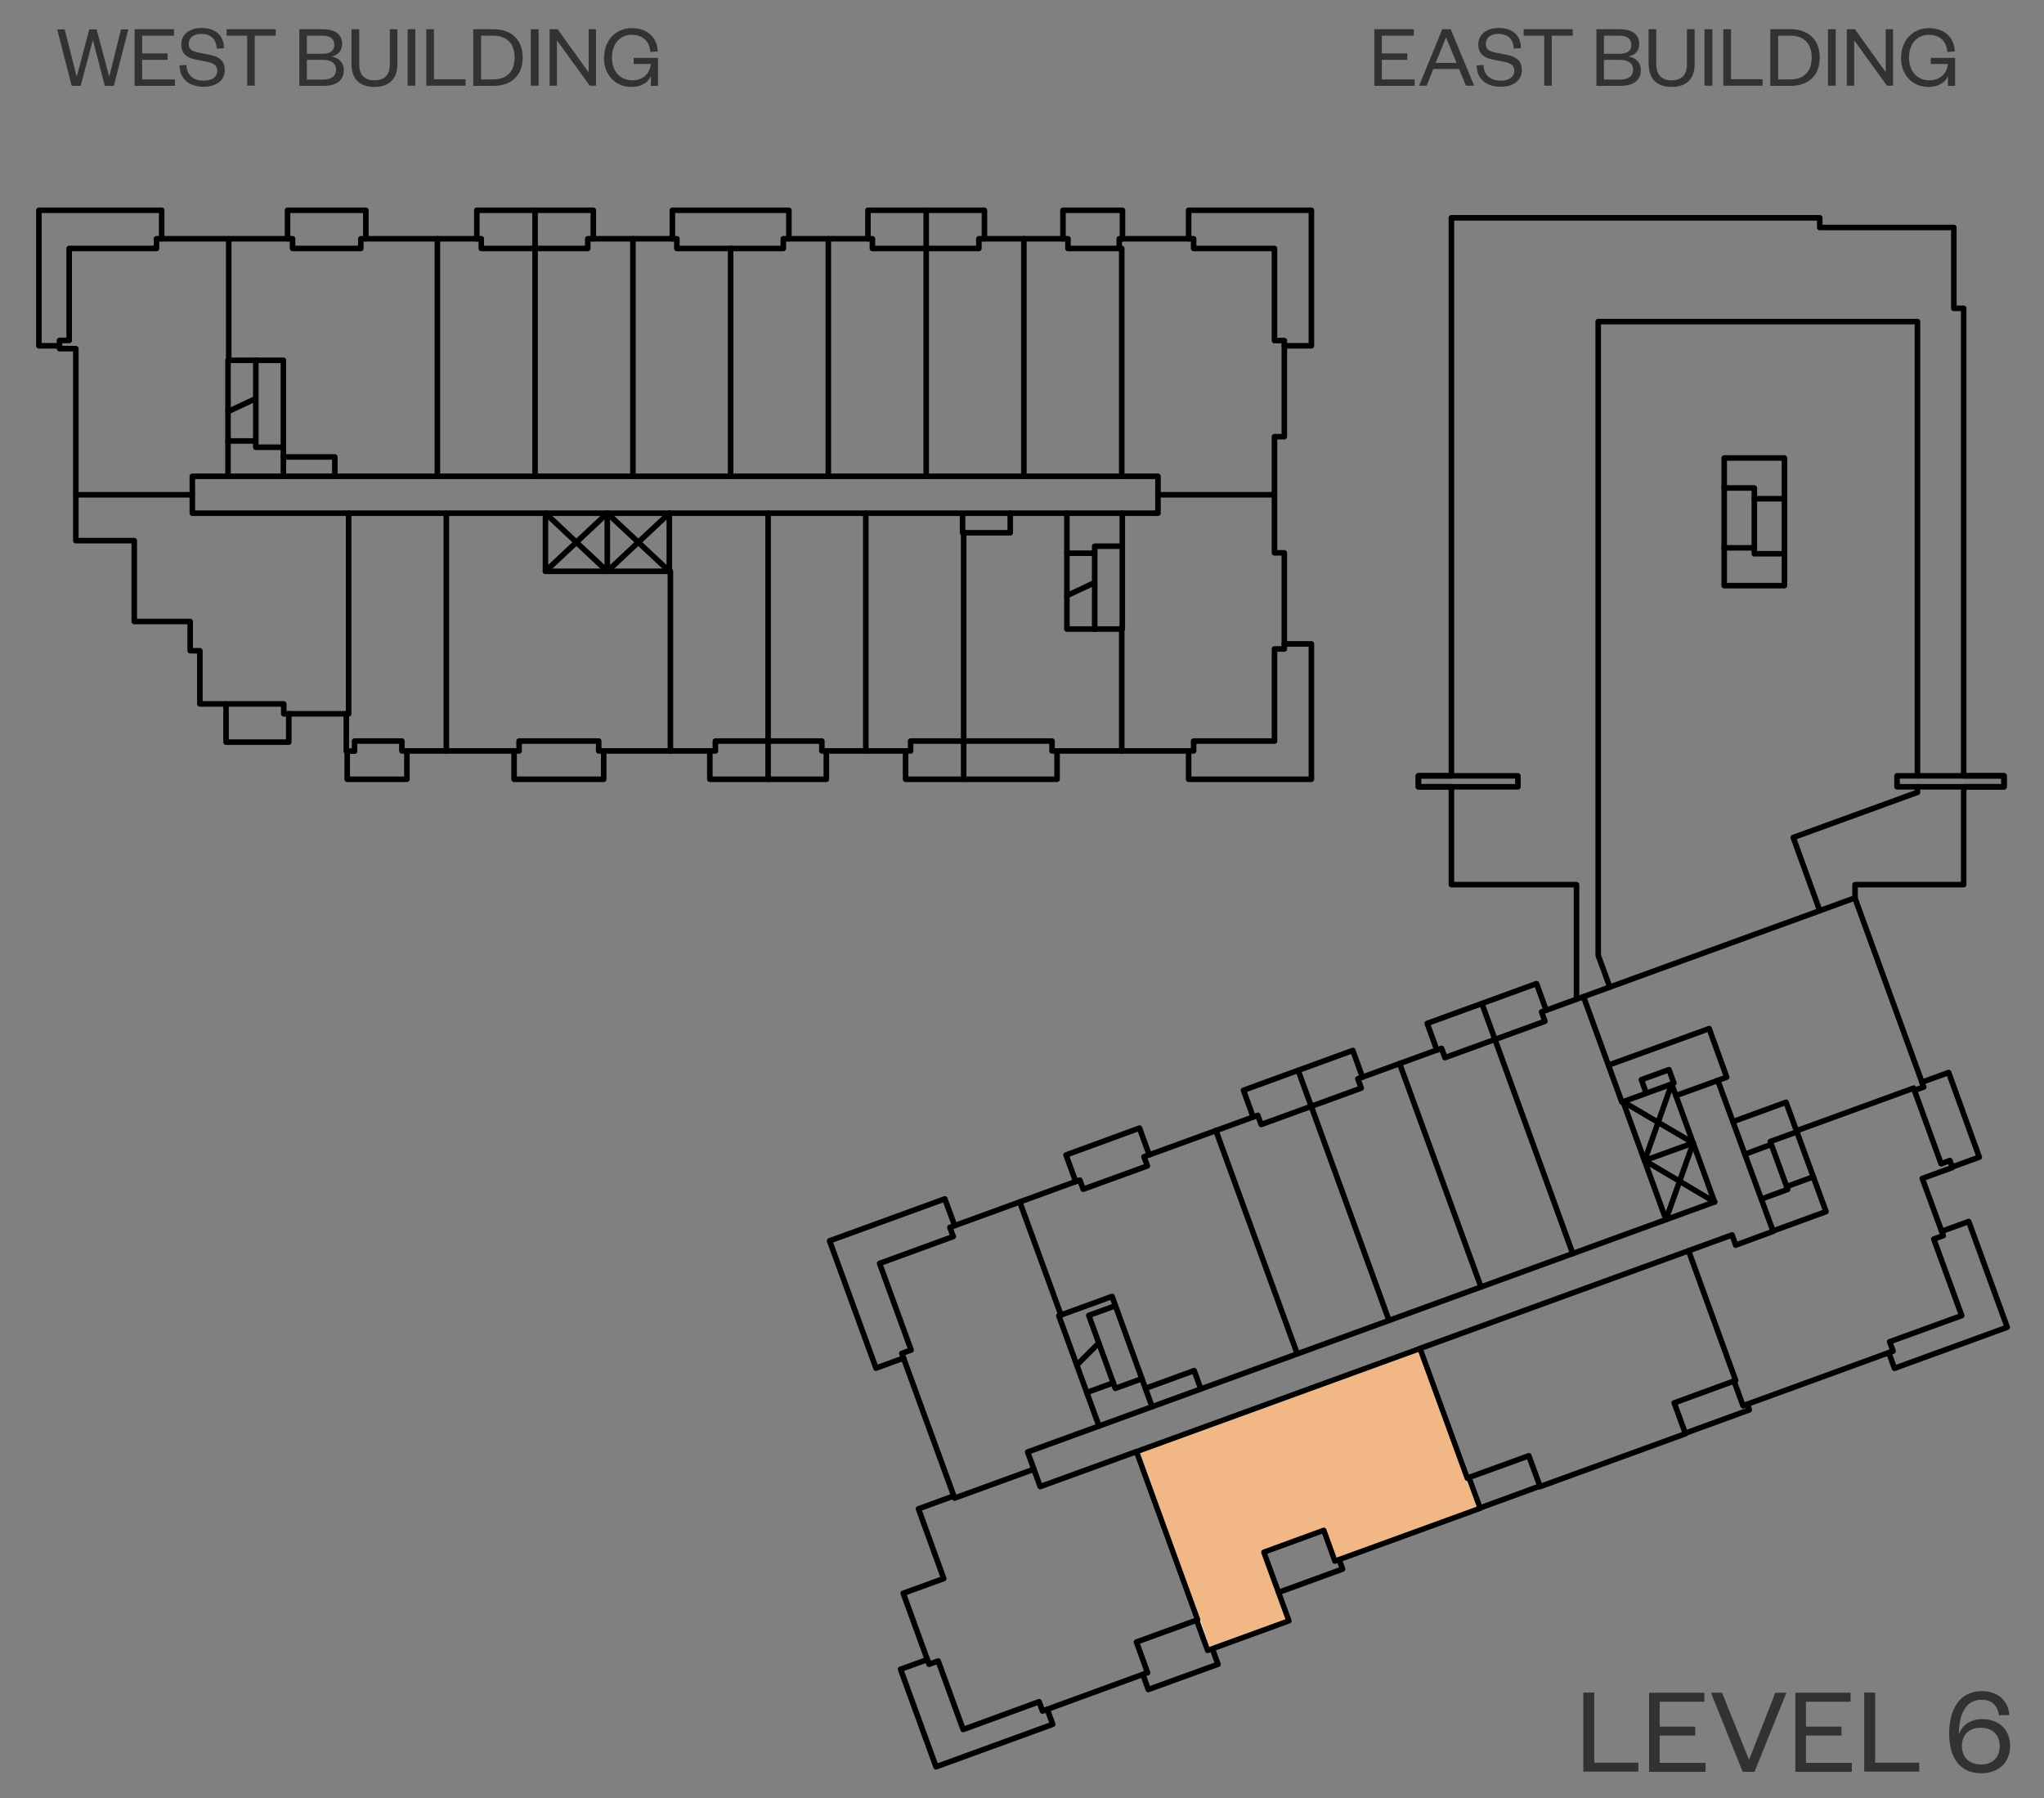 <?xml version="1.0" encoding="UTF-8"?><svg xmlns="http://www.w3.org/2000/svg" xmlns:xlink="http://www.w3.org/1999/xlink" viewBox="0 0 114.03 100.3"><rect x="0" y="0" width="114.03" height="100.3" fill="#808080" stroke="none"/><defs><style>.cls-1{clip-path:url(#clippath-2);}.cls-2{isolation:isolate;}.cls-3{stroke:#ebebec;}.cls-3,.cls-4{stroke-width:.31px;}.cls-3,.cls-4,.cls-5,.cls-6{fill:none;}.cls-3,.cls-4,.cls-6{stroke-linecap:round;stroke-linejoin:round;}.cls-7{clip-path:url(#clippath-7);}.cls-8{clip-path:url(#clippath-1);}.cls-9{clip-path:url(#clippath-4);}.cls-4,.cls-6{stroke:#000;}.cls-10{fill:#f1b784;fill-rule:evenodd;}.cls-11{clip-path:url(#clippath);}.cls-12{clip-path:url(#clippath-3);}.cls-13{clip-path:url(#clippath-5);}.cls-14{fill:#333132;}.cls-15{mix-blend-mode:multiply;}.cls-6{stroke-width:.47px;}</style><clipPath id="clippath"><rect class="cls-5" x="-1093.67" y="-675.16" width="1224" height="792"/></clipPath><clipPath id="clippath-1"><rect class="cls-5" x="-1093.67" y="-675.16" width="1224" height="792"/></clipPath><clipPath id="clippath-2"><rect class="cls-5" x="-1093.67" y="-675.16" width="1224" height="792"/></clipPath><clipPath id="clippath-3"><rect class="cls-5" x="-1055.07" y="-528.68" width="592.04" height="453.44"/></clipPath><clipPath id="clippath-4"><rect class="cls-5" x="-1054.07" y="-527.68" width="590.04" height="451.44"/></clipPath><clipPath id="clippath-5"><rect class="cls-5" x="-417.49" y="-527.68" width="532.94" height="451.44"/></clipPath><clipPath id="clippath-7"><rect class="cls-5" x="-13.67" y="-2.66" width="136.66" height="109.5"/></clipPath></defs><g class="cls-2"><g id="Layer_1"><g class="cls-11"><g class="cls-8"><g><path class="cls-14" d="M88.94,94.42v3.91h2.46v.5h-3.07v-4.41h.61Z"/><path class="cls-14" d="M95.15,98.84h-3.15v-4.41h3.08v.5h-2.49v1.39h1.98v.5h-1.98v1.52h2.56v.5Z"/><path class="cls-14" d="M97.22,98.84l-1.77-4.41h.62l1.49,3.71h.03l1.45-3.71h.62l-1.78,4.41h-.66Z"/><path class="cls-14" d="M103.31,98.84h-3.15v-4.41h3.08v.5h-2.49v1.39h1.98v.5h-1.98v1.52h2.56v.5Z"/><path class="cls-14" d="M104.61,94.42v3.91h2.46v.5h-3.07v-4.41h.61Z"/><path class="cls-14" d="M109.27,96.8c.15-.51,.6-.9,1.32-.9,.95,0,1.55,.62,1.55,1.49,0,.91-.62,1.53-1.61,1.53-1.18,0-1.79-.85-1.79-2.21s.58-2.37,1.82-2.37c.88,0,1.46,.5,1.54,1.33l-.58,.02c-.08-.52-.37-.87-.97-.87-.9,0-1.28,.82-1.27,1.97Zm1.25,1.63c.65,0,1.04-.41,1.04-1.02s-.39-1.03-1.06-1.03-1.05,.41-1.05,1.03,.41,1.02,1.07,1.02Z"/></g></g><g class="cls-1"><g class="cls-15"><g class="cls-12"><g class="cls-9"><rect class="cls-6" x="-1105.32" y="-712.25" width="1356.6" height="877.8"/></g></g></g></g><g class="cls-13"><rect class="cls-6" x="-1172.23" y="-712.25" width="1356.6" height="877.8"/></g><polygon class="cls-10" points="79.23 75.22 63.4 80.98 66.82 90.36 67.37 92.06 71.92 90.42 70.51 86.59 73.85 85.37 74.47 87.09 82.58 84.14 81.96 82.42 81.86 82.46 79.23 75.22"/><polygon class="cls-3" points="79.22 75.22 63.4 80.98 66.81 90.36 67.37 92.06 71.91 90.42 70.51 86.59 73.85 85.37 74.47 87.09 82.58 84.14 81.95 82.42 81.86 82.46 79.22 75.22"/><line class="cls-4" x1="33.88" y1="31.87" x2="33.88" y2="28.63"/><polyline class="cls-4" points="37.34 31.87 33.88 28.63 30.43 31.87"/><polyline class="cls-4" points="37.34 28.63 33.88 31.87 30.43 28.63"/><line class="cls-4" x1="91.75" y1="64.74" x2="94.46" y2="63.76"/><polyline class="cls-4" points="92.94 68.03 94.46 63.76 90.55 61.46"/><polyline class="cls-4" points="95.65 67.05 91.75 64.74 93.26 60.47"/><polyline class="cls-4" points="89.81 55.07 89.16 53.29 89.16 17.94 106.97 17.94 106.97 43.28"/><polyline class="cls-4" points="106.97 43.89 106.97 44.2 100.04 46.72 101.52 50.8"/><polyline class="cls-4" points="3.32 19.29 2.17 19.29 2.17 11.73 9.02 11.73 9.02 13.32"/><polyline class="cls-4" points="16.04 13.32 16.04 11.73 20.41 11.73 20.41 13.32"/><polyline class="cls-4" points="26.6 13.32 26.6 11.73 33.1 11.73 33.1 13.32"/><line class="cls-4" x1="29.85" y1="11.73" x2="29.85" y2="13.86"/><polyline class="cls-4" points="37.51 13.32 37.51 11.73 44.01 11.73 44.01 13.32"/><polyline class="cls-4" points="48.42 13.32 48.42 11.73 54.92 11.73 54.92 13.32"/><line class="cls-4" x1="51.67" y1="13.86" x2="51.67" y2="11.73"/><polyline class="cls-4" points="59.3 13.32 59.3 11.73 62.62 11.73 62.62 13.32"/><polyline class="cls-4" points="66.31 13.32 66.31 11.73 73.16 11.73 73.16 19.29 71.65 19.29"/><polyline class="cls-4" points="71.65 35.92 73.16 35.92 73.16 43.47 66.31 43.47 66.31 41.89"/><polyline class="cls-4" points="58.97 41.89 58.97 43.47 50.52 43.47 50.52 41.89"/><line class="cls-4" x1="53.76" y1="41.34" x2="53.76" y2="43.47"/><polyline class="cls-4" points="46.1 41.89 46.1 43.47 39.6 43.47 39.6 41.89"/><line class="cls-4" x1="42.85" y1="41.34" x2="42.85" y2="43.47"/><polyline class="cls-4" points="33.68 41.89 33.68 43.47 28.68 43.47 28.68 41.89"/><polyline class="cls-4" points="22.7 41.89 22.7 43.47 19.37 43.47 19.37 41.9"/><polyline class="cls-4" points="16.11 39.82 16.11 41.4 12.61 41.4 12.61 39.27"/><polyline class="cls-4" points="15.81 24.95 14.27 24.95 14.27 20.1"/><line class="cls-4" x1="14.27" y1="24.6" x2="12.72" y2="24.6"/><line class="cls-4" x1="12.72" y1="22.96" x2="14.26" y2="22.24"/><polyline class="cls-4" points="62.61 30.47 61.07 30.47 61.07 35.1"/><line class="cls-4" x1="59.52" y1="33.23" x2="61.07" y2="32.5"/><line class="cls-4" x1="59.52" y1="30.86" x2="61.07" y2="30.86"/><polyline class="cls-4" points="87.95 55.74 87.95 49.35 80.97 49.35 80.97 43.89 79.13 43.89 79.13 43.28 80.97 43.28 80.97 35.46 80.97 29.52 80.97 24.19 80.97 21.35 80.97 12.15 101.52 12.15 101.52 12.69 109 12.69 109 17.2 109.55 17.2 109.55 25.03 109.55 28.61 109.55 32.62 109.55 35.46 109.55 43.28 111.8 43.28 111.8 43.89 109.55 43.89 109.55 49.35 103.49 49.35 103.49 50.14"/><polyline class="cls-4" points="58.42 95.35 58.73 96.19 52.22 98.56 50.24 93.12 51.73 92.58"/><polyline class="cls-4" points="50.41 75.76 48.87 76.32 46.28 69.22 52.71 66.88 53.26 68.37"/><polyline class="cls-4" points="60.01 65.91 59.47 64.43 63.57 62.93 64.11 64.42"/><polyline class="cls-4" points="69.91 62.31 69.37 60.82 75.47 58.6 76.01 60.09"/><line class="cls-4" x1="72.42" y1="59.71" x2="73.15" y2="61.71"/><polyline class="cls-4" points="80.16 58.58 79.62 57.09 85.72 54.87 86.26 56.36"/><line class="cls-4" x1="82.67" y1="55.98" x2="83.4" y2="57.98"/><polyline class="cls-4" points="107.22 60.37 108.71 59.83 110.42 64.55 108.91 65.1"/><polyline class="cls-4" points="67.64 91.99 67.95 92.84 64.06 94.25 63.76 93.41"/><line class="cls-4" x1="98.82" y1="63.84" x2="97.34" y2="64.39"/><polyline class="cls-4" points="100.25 63.14 98.76 63.68 99.73 66.35 98.26 66.89"/><line class="cls-4" x1="99.68" y1="66.19" x2="101.16" y2="65.65"/><polyline class="cls-4" points="62.09 72.89 60.74 73.38 62.22 77.45 63.71 76.91"/><line class="cls-4" x1="60.63" y1="77.68" x2="62.11" y2="77.14"/><line class="cls-4" x1="61.3" y1="74.92" x2="60.07" y2="76.15"/><polyline class="cls-4" points="99.55 30.89 97.87 30.89 97.87 27.22 96.19 27.22"/><line class="cls-4" x1="99.55" y1="27.82" x2="97.87" y2="27.82"/><line class="cls-4" x1="96.19" y1="30.56" x2="97.87" y2="30.56"/><rect class="cls-4" x="105.83" y="43.28" width="5.97" height=".61"/><rect class="cls-4" x="79.13" y="43.28" width="5.55" height=".61"/><polyline class="cls-4" points="108.32 68.69 109.83 68.14 111.98 74.04 105.69 76.33 105.37 75.46"/><polyline class="cls-4" points="94.02 79.95 97.59 78.65 97.48 78.33"/><line class="cls-4" x1="82.57" y1="84.12" x2="85.91" y2="82.9"/><polyline class="cls-4" points="74.71 87.01 74.9 87.53 71.33 88.83"/><polygon class="cls-4" points="3.32 19.45 3.32 18.99 3.86 18.99 3.86 13.86 8.73 13.86 8.73 13.32 16.32 13.32 16.32 13.86 20.13 13.86 20.13 13.32 26.85 13.32 26.85 13.86 32.79 13.86 32.79 13.32 37.76 13.32 37.76 13.86 43.7 13.86 43.7 13.32 48.67 13.32 48.67 13.86 54.61 13.86 54.61 13.32 59.58 13.32 59.58 13.86 62.44 13.86 62.44 13.32 66.59 13.32 66.59 13.86 71.1 13.86 71.1 19 71.65 19 71.65 24.36 71.1 24.36 71.1 30.84 71.65 30.84 71.65 36.2 71.1 36.2 71.1 41.34 66.59 41.34 66.59 41.89 58.69 41.89 58.69 41.34 50.8 41.34 50.8 41.89 45.85 41.89 45.85 41.34 39.91 41.34 39.91 41.89 33.4 41.89 33.4 41.34 28.96 41.34 28.96 41.89 22.42 41.89 22.42 41.34 19.78 41.34 19.78 41.9 19.32 41.9 19.32 39.82 15.83 39.82 15.83 39.27 11.15 39.27 11.15 36.3 10.61 36.3 10.61 34.67 7.49 34.67 7.49 30.16 4.23 30.16 4.23 19.45 3.32 19.45"/><rect class="cls-4" x="10.73" y="26.57" width="53.87" height="2.06"/><line class="cls-4" x1="10.73" y1="27.6" x2="4.23" y2="27.6"/><polyline class="cls-4" points="19.45 28.63 19.45 39.82 19.32 39.82"/><line class="cls-4" x1="24.9" y1="28.63" x2="24.9" y2="41.89"/><polyline class="cls-4" points="30.43 28.63 30.43 31.87 37.34 31.87 37.34 28.63"/><polyline class="cls-4" points="37.4 41.89 37.4 31.87 37.34 31.87"/><line class="cls-4" x1="42.85" y1="41.34" x2="42.85" y2="28.63"/><line class="cls-4" x1="48.3" y1="41.89" x2="48.3" y2="28.63"/><line class="cls-4" x1="53.76" y1="41.34" x2="53.76" y2="29.72"/><polyline class="cls-4" points="53.7 28.71 53.7 29.72 56.36 29.72 56.36 28.63"/><polyline class="cls-4" points="59.52 28.63 59.52 35.09 62.61 35.09 62.61 28.63"/><line class="cls-4" x1="62.58" y1="41.89" x2="62.58" y2="35.09"/><line class="cls-4" x1="71.1" y1="27.6" x2="64.6" y2="27.6"/><polyline class="cls-4" points="62.58 26.57 62.58 13.86 62.44 13.86"/><line class="cls-4" x1="57.12" y1="26.57" x2="57.12" y2="13.32"/><line class="cls-4" x1="51.67" y1="26.57" x2="51.67" y2="13.86"/><line class="cls-4" x1="46.21" y1="26.57" x2="46.21" y2="13.32"/><line class="cls-4" x1="40.76" y1="26.57" x2="40.76" y2="13.86"/><line class="cls-4" x1="35.31" y1="26.57" x2="35.31" y2="13.32"/><line class="cls-4" x1="29.85" y1="26.57" x2="29.85" y2="13.86"/><line class="cls-4" x1="24.4" y1="26.57" x2="24.4" y2="13.32"/><polyline class="cls-4" points="12.72 26.46 12.72 20.1 15.81 20.1 15.81 26.57"/><polyline class="cls-4" points="18.68 26.57 18.68 25.49 15.81 25.49"/><line class="cls-4" x1="12.76" y1="20.1" x2="12.76" y2="13.32"/><polygon class="cls-4" points="103.48 50.09 107.32 60.64 106.8 60.82 108.29 64.92 108.78 64.74 108.92 65.13 107.24 65.74 108.41 68.93 107.88 69.12 109.44 73.39 105.42 74.85 105.61 75.37 97.24 78.42 96.74 77.04 93.4 78.26 94.03 79.98 85.92 82.93 85.29 81.21 81.95 82.42 82.58 84.14 74.47 87.09 73.85 85.37 70.51 86.59 71.91 90.42 67.37 92.07 66.76 90.38 63.4 91.6 64.02 93.31 58.16 95.45 57.97 94.93 53.73 96.48 52.34 92.66 51.83 92.84 50.39 88.88 52.65 88.06 51.24 84.17 53.21 83.45 50.31 75.5 50.83 75.31 49.07 70.48 53.18 68.98 52.99 68.47 60.24 65.83 60.43 66.34 64.01 65.04 63.82 64.53 70.17 62.22 70.36 62.73 75.94 60.7 75.75 60.18 80.42 58.48 80.61 59 86.19 56.97 86 56.45 103.48 50.09"/><polyline class="cls-4" points="95.65 67.05 93.26 60.47 90.55 61.46 92.94 68.03"/><polyline class="cls-4" points="95.83 60.27 98.92 68.69 96.83 69.46 96.63 68.89 58.03 82.93 57.33 81 95.65 67.05"/><rect class="cls-4" x="96.19" y="25.55" width="3.36" height="7.12"/><polyline class="cls-4" points="96.68 62.57 99.64 61.49 101.87 67.59 98.91 68.67"/><polyline class="cls-4" points="61.31 79.55 59.07 73.4 62.04 72.32 64.27 78.47"/><polyline class="cls-4" points="66.99 77.48 66.62 76.46 63.9 77.45"/><polyline class="cls-4" points="106.8 60.82 106.76 60.7 100.22 63.08"/><polyline class="cls-4" points="53.21 83.45 53.26 83.57 57.68 81.96"/><line class="cls-4" x1="56.89" y1="67.05" x2="59.19" y2="73.36"/><line class="cls-4" x1="67.83" y1="63.06" x2="72.37" y2="75.52"/><line class="cls-4" x1="73.15" y1="61.71" x2="77.49" y2="73.66"/><line class="cls-4" x1="78.08" y1="59.33" x2="82.62" y2="71.79"/><line class="cls-4" x1="83.4" y1="57.98" x2="87.74" y2="69.93"/><polyline class="cls-4" points="88.34 55.6 90.48 61.48 90.55 61.46"/><polyline class="cls-4" points="93.49 61.12 96.33 60.09 95.35 57.38 89.73 59.42"/><polyline class="cls-4" points="93.26 60.47 93.38 60.42 93.11 59.67 91.57 60.23 91.84 60.98"/><polyline class="cls-4" points="96.74 77.04 96.83 77.01 94.2 69.77"/><polyline class="cls-4" points="66.76 90.38 66.81 90.36 63.4 80.98"/><polyline class="cls-4" points="81.95 82.42 81.86 82.46 79.22 75.22"/><g class="cls-7"><rect class="cls-4" x="-391.14" y="-428.24" width="900.29" height="582.54"/></g><g><path class="cls-14" d="M6.08,4.26h.02l.65-2.62h.41l-.81,3.15h-.5l-.66-2.52h-.02l-.67,2.52h-.5l-.81-3.15h.42l.66,2.61h.02l.69-2.61h.41l.7,2.62Z"/><path class="cls-14" d="M9.76,4.79h-2.25V1.63h2.2v.36h-1.78v.99h1.42v.36h-1.42v1.09h1.83v.36Z"/><path class="cls-14" d="M10.4,3.63c.02,.58,.42,.87,.95,.87,.47,0,.77-.2,.77-.55,0-.29-.19-.43-.6-.51l-.62-.12c-.47-.09-.79-.34-.79-.83,0-.55,.44-.93,1.13-.93,.79,0,1.25,.42,1.25,1.13l-.4,.02c-.02-.52-.33-.82-.85-.82-.46,0-.71,.21-.71,.57,0,.31,.21,.41,.57,.48l.57,.11c.58,.11,.87,.36,.87,.87,0,.58-.5,.92-1.18,.92-.78,0-1.34-.42-1.34-1.19l.39-.03Z"/><path class="cls-14" d="M13.79,4.79V1.99h-1.15v-.36h2.74v.36h-1.17v2.79h-.43Z"/><path class="cls-14" d="M18.04,4.79h-1.34V1.63h1.29c.78,0,1.1,.34,1.1,.84,0,.37-.26,.62-.6,.68,.39,.07,.69,.32,.69,.77,0,.55-.4,.87-1.14,.87Zm-.92-1.79h.88c.46,0,.65-.2,.65-.5s-.19-.51-.65-.51h-.88v1.01Zm0,.34v1.1h.91c.47,0,.72-.21,.72-.55s-.25-.55-.72-.55h-.91Z"/><path class="cls-14" d="M19.61,3.58V1.63h.43v1.95c0,.6,.3,.9,.85,.9s.86-.29,.86-.89V1.63h.42v1.95c0,.92-.57,1.27-1.28,1.27s-1.28-.34-1.28-1.27Z"/><path class="cls-14" d="M23.17,1.63v3.15h-.43V1.63h.43Z"/><path class="cls-14" d="M24.21,1.63v2.79h1.76v.36h-2.19V1.63h.43Z"/><path class="cls-14" d="M26.4,1.63h1.14c.99,0,1.62,.59,1.62,1.58s-.63,1.58-1.62,1.58h-1.14V1.63Zm1.12,2.8c.77,0,1.19-.46,1.19-1.22s-.42-1.22-1.19-1.22h-.68v2.44h.68Z"/><path class="cls-14" d="M30.05,1.63v3.15h-.44V1.63h.44Z"/><path class="cls-14" d="M32.84,4.04V1.63h.41v3.15h-.35l-1.83-2.53v2.53h-.41V1.63h.45l1.73,2.41Z"/><path class="cls-14" d="M33.7,3.21c0-.97,.67-1.64,1.54-1.64s1.41,.5,1.46,1.3l-.42,.03c-.04-.58-.41-.96-1.04-.96s-1.1,.49-1.1,1.27,.46,1.27,1.14,1.27c.59,0,.97-.37,1.03-.91h-.96v-.34h1.36v1.56h-.4v-.56c-.14,.4-.58,.62-1.08,.62-.89,0-1.54-.66-1.54-1.64Z"/></g><g><path class="cls-14" d="M78.92,4.79h-2.25V1.63h2.2v.36h-1.78v.99h1.42v.36h-1.42v1.09h1.83v.36Z"/><path class="cls-14" d="M80.93,1.63l1.31,3.15h-.46l-.38-.93h-1.44l-.37,.93h-.42l1.29-3.15h.48Zm-.83,1.88h1.16l-.58-1.4h-.02l-.57,1.4Z"/><path class="cls-14" d="M82.76,3.63c.02,.58,.42,.87,.95,.87,.47,0,.77-.2,.77-.55,0-.29-.19-.43-.6-.51l-.62-.12c-.47-.09-.79-.34-.79-.83,0-.55,.44-.93,1.13-.93,.79,0,1.25,.42,1.25,1.13l-.4,.02c-.02-.52-.33-.82-.85-.82-.46,0-.71,.21-.71,.57,0,.31,.21,.41,.57,.48l.57,.11c.58,.11,.87,.36,.87,.87,0,.58-.5,.92-1.18,.92-.78,0-1.34-.42-1.34-1.19l.39-.03Z"/><path class="cls-14" d="M86.15,4.79V1.99h-1.15v-.36h2.74v.36h-1.17v2.79h-.43Z"/><path class="cls-14" d="M90.4,4.79h-1.34V1.63h1.29c.78,0,1.1,.34,1.1,.84,0,.37-.26,.62-.6,.68,.39,.07,.69,.32,.69,.77,0,.55-.4,.87-1.14,.87Zm-.92-1.79h.88c.46,0,.65-.2,.65-.5s-.2-.51-.65-.51h-.88v1.01Zm0,.34v1.1h.91c.47,0,.72-.21,.72-.55s-.25-.55-.72-.55h-.91Z"/><path class="cls-14" d="M91.97,3.58V1.63h.43v1.95c0,.6,.3,.9,.85,.9s.86-.29,.86-.89V1.63h.43v1.95c0,.92-.57,1.27-1.28,1.27s-1.28-.34-1.28-1.27Z"/><path class="cls-14" d="M95.53,1.63v3.15h-.44V1.63h.44Z"/><path class="cls-14" d="M96.57,1.63v2.79h1.76v.36h-2.19V1.63h.44Z"/><path class="cls-14" d="M98.76,1.63h1.14c.99,0,1.62,.59,1.62,1.58s-.62,1.58-1.62,1.58h-1.14V1.63Zm1.12,2.8c.77,0,1.19-.46,1.19-1.22s-.42-1.22-1.19-1.22h-.68v2.44h.68Z"/><path class="cls-14" d="M102.41,1.63v3.15h-.43V1.63h.43Z"/><path class="cls-14" d="M105.2,4.04V1.63h.41v3.15h-.34l-1.83-2.53v2.53h-.41V1.63h.45l1.73,2.41Z"/><path class="cls-14" d="M106.06,3.21c0-.97,.67-1.64,1.54-1.64s1.41,.5,1.46,1.3l-.42,.03c-.04-.58-.41-.96-1.04-.96s-1.1,.49-1.1,1.27,.46,1.27,1.14,1.27c.59,0,.97-.37,1.03-.91h-.96v-.34h1.36v1.56h-.4v-.56c-.14,.4-.58,.62-1.08,.62-.89,0-1.54-.66-1.54-1.64Z"/></g></g></g></g></svg>